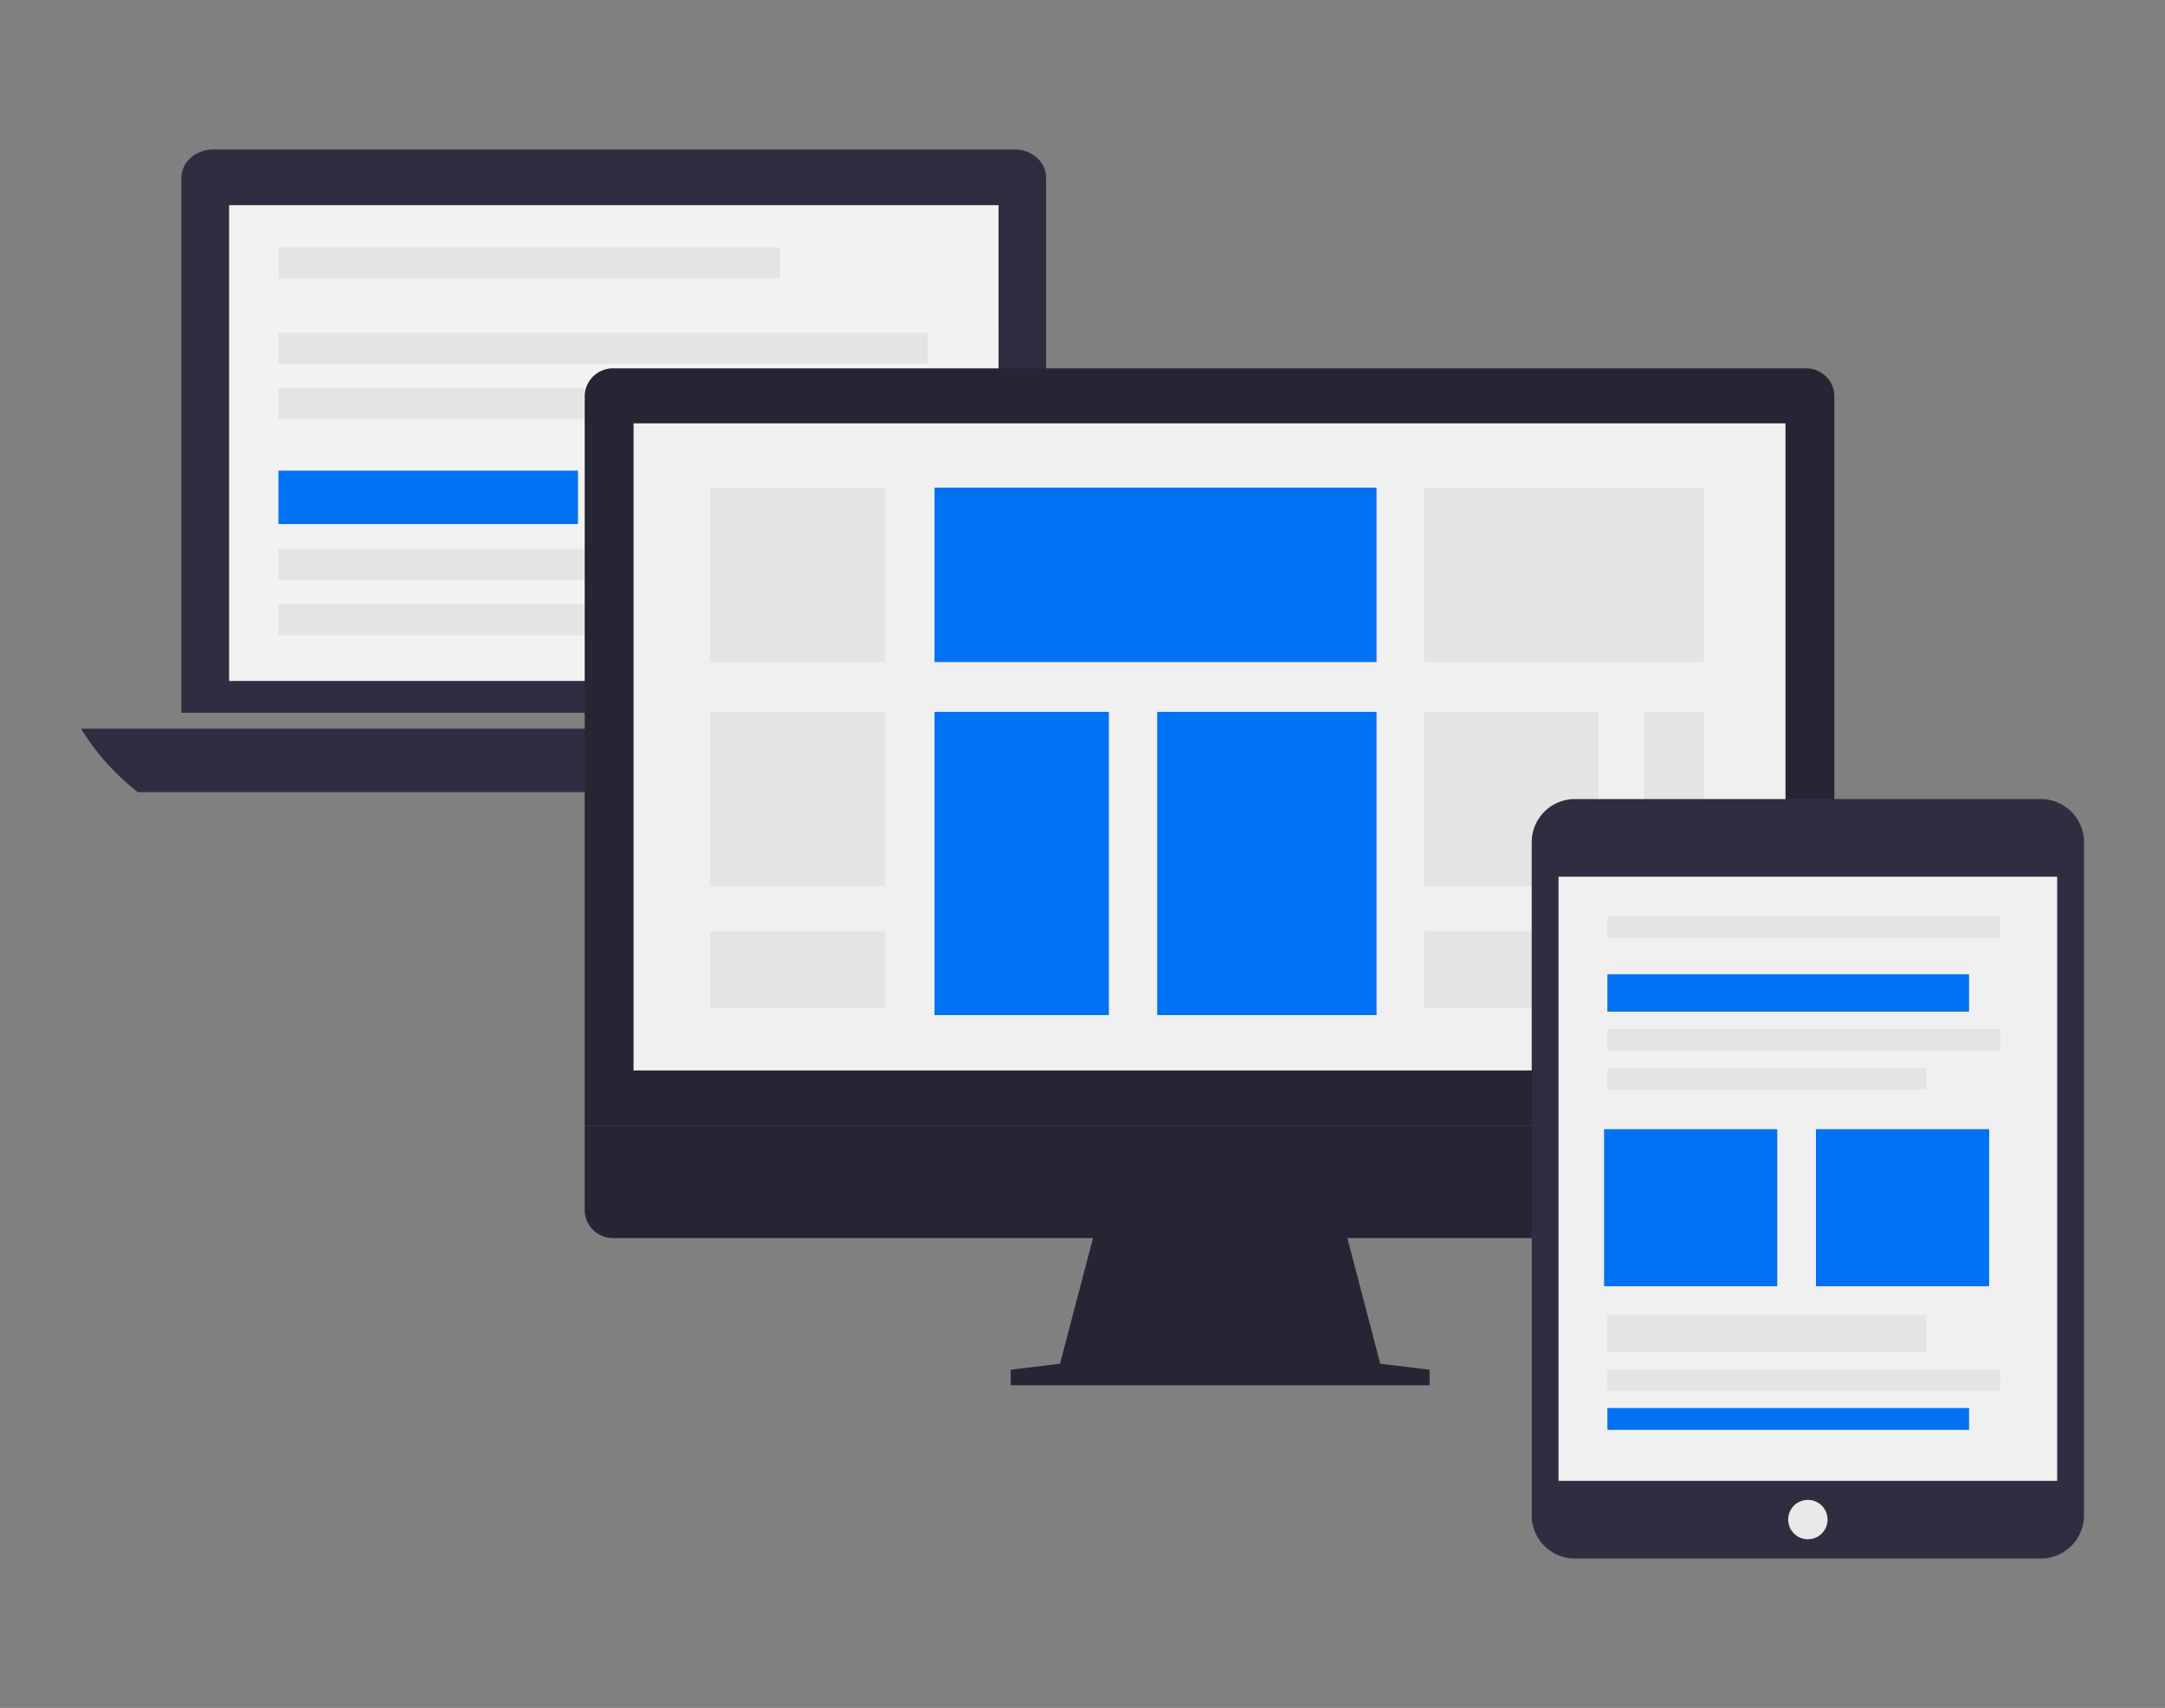  <!DOCTYPE svg PUBLIC "-//W3C//DTD SVG 1.1//EN" "http://www.w3.org/Graphics/SVG/1.1/DTD/svg11.dtd">
<svg id="ba3ab3b8-01bc-4f17-86ee-a21af0b76c5b" data-name="Layer 1" xmlns="http://www.w3.org/2000/svg" width="865.76" height="682.89" viewBox="0 0 865.76 682.89">
<rect x="0" y="0" width="865.76" height="682.89" fill="#808080" stroke="none"/>
<defs>
<style xmlns="http://www.w3.org/1999/xhtml">*, ::after, ::before { box-sizing: border-box; }
img, svg { vertical-align: middle; }
</style>
<style xmlns="http://www.w3.org/1999/xhtml">*, body, html { -webkit-font-smoothing: antialiased; }
img, svg { max-width: 100%; }
</style>
</defs>
<rect x="91.57" y="81.96" width="307.75" height="190.36" fill="#f2f2f2"/>
<path d="M418.35,71.16c0-6.61-5.92-11.41-12.53-11.41H85.18c-6.61,0-12.64,4.8-12.64,11.41V285H418.35Zm-19,201.16H91.57V82H399.32Z" fill="#2f2e41" data-secondary="true"/>
<path d="M324,291.36H32.4a96.55,96.55,0,0,0,22.71,25.37H435.78a96.55,96.55,0,0,0,22.71-25.37Z" fill="#2f2e41" data-secondary="true"/>
<rect x="111.35" y="188.19" width="119.78" height="21.34" fill="#0071f2" data-primary="true"/>
<rect x="111.35" y="219.46" width="259.6" height="12.43" fill="#e4e4e4"/>
<rect x="111.35" y="241.55" width="238.93" height="12.42" fill="#e4e4e4"/>
<rect x="111.35" y="132.99" width="259.6" height="12.42" fill="#e4e4e4"/>
<rect x="111.35" y="155.08" width="238.93" height="12.43" fill="#e4e4e4"/>
<rect x="111.35" y="98.93" width="200.56" height="12.43" fill="#e4e4e4"/>
<path d="M233.83,449.93V158.56a11.27,11.27,0,0,1,11.26-11.27H722.27a11.26,11.26,0,0,1,11.26,11.27V449.93Z" fill="#2f2e41" fill-rule="evenodd" data-secondary="true"/>
<path d="M233.83,449.93V158.56a11.27,11.27,0,0,1,11.26-11.27H722.27a11.26,11.26,0,0,1,11.26,11.27V449.93Z" fill-rule="evenodd" opacity="0.2"/>
<path d="M233.83,449.93v33.78A11.27,11.27,0,0,0,245.09,495h192l-13.18,50.27-19.72,2.4v6.21H571.67v-6.21l-19.73-2.4L538.77,495h183.5a11.26,11.26,0,0,0,11.26-11.26V449.93Z" fill="#2f2e41" fill-rule="evenodd" data-secondary="true"/>
<path d="M233.83,449.93v33.78A11.27,11.27,0,0,0,245.09,495h192l-13.18,50.27-19.72,2.4v6.21H571.67v-6.21l-19.73-2.4L538.77,495h183.5a11.26,11.26,0,0,0,11.26-11.26V449.93Z" fill-rule="evenodd" opacity="0.2"/>
<path d="M714,169.26V428H253.35V169.26Z" fill="#f0f0f1" fill-rule="evenodd"/>
<rect x="284.06" y="194.98" width="69.72" height="69.73" fill="#e4e4e4"/>
<rect x="569.51" y="284.63" width="69.73" height="69.73" fill="#e4e4e4"/>
<rect x="657.4" y="284.63" width="24" height="121.24" fill="#e4e4e4"/>
<rect x="569.51" y="194.98" width="111.89" height="69.73" fill="#e4e4e4"/>
<rect x="284.06" y="284.63" width="69.72" height="69.73" fill="#e4e4e4"/>
<rect x="284.06" y="372.36" width="69.72" height="30.71" fill="#e4e4e4"/>
<rect x="569.51" y="372.36" width="69.73" height="30.71" fill="#e4e4e4"/>
<rect x="462.76" y="284.63" width="87.72" height="121.24" fill="#0071f2" data-primary="true"/>
<rect x="373.71" y="194.98" width="176.77" height="69.73" fill="#0071f2" data-primary="true"/>
<rect x="373.71" y="284.63" width="69.72" height="121.24" fill="#0071f2" data-primary="true"/>
<path d="M629.77,319.49H816.1a17.26,17.26,0,0,1,17.27,17.26V605.89a17.26,17.26,0,0,1-17.27,17.26H629.77a17.25,17.25,0,0,1-17.25-17.26V336.75A17.25,17.25,0,0,1,629.77,319.49Z" fill="#2f2e41" fill-rule="evenodd" data-secondary="true"/>
<path d="M722.94,599.71a7.87,7.87,0,1,1-7.86,7.87A7.87,7.87,0,0,1,722.94,599.71Z" fill="#e8e9e8" fill-rule="evenodd"/>
<path d="M623.24,350.54h199.4V592.1H623.24Z" fill="#f0f0f1" fill-rule="evenodd"/>
<rect x="642.78" y="525.63" width="127.51" height="14.94" fill="#e4e4e4"/>
<rect x="642.78" y="547.52" width="157.15" height="8.71" fill="#e4e4e4"/>
<rect x="642.78" y="562.98" width="144.63" height="8.7" fill="#0071f2" data-primary="true"/>
<rect x="642.78" y="389.55" width="144.63" height="14.93" fill="#0071f2" data-primary="true"/>
<rect x="642.78" y="411.43" width="157.15" height="8.7" fill="#e4e4e4"/>
<rect x="642.78" y="426.9" width="127.51" height="8.7" fill="#e4e4e4"/>
<rect x="642.78" y="366.37" width="157.08" height="8.7" fill="#e4e4e4"/>
<rect x="641.46" y="451.48" width="69.25" height="62.8" fill="#0071f2" data-primary="true"/>
<rect x="726.19" y="451.48" width="69.25" height="62.8" fill="#0071f2" data-primary="true"/>
</svg>